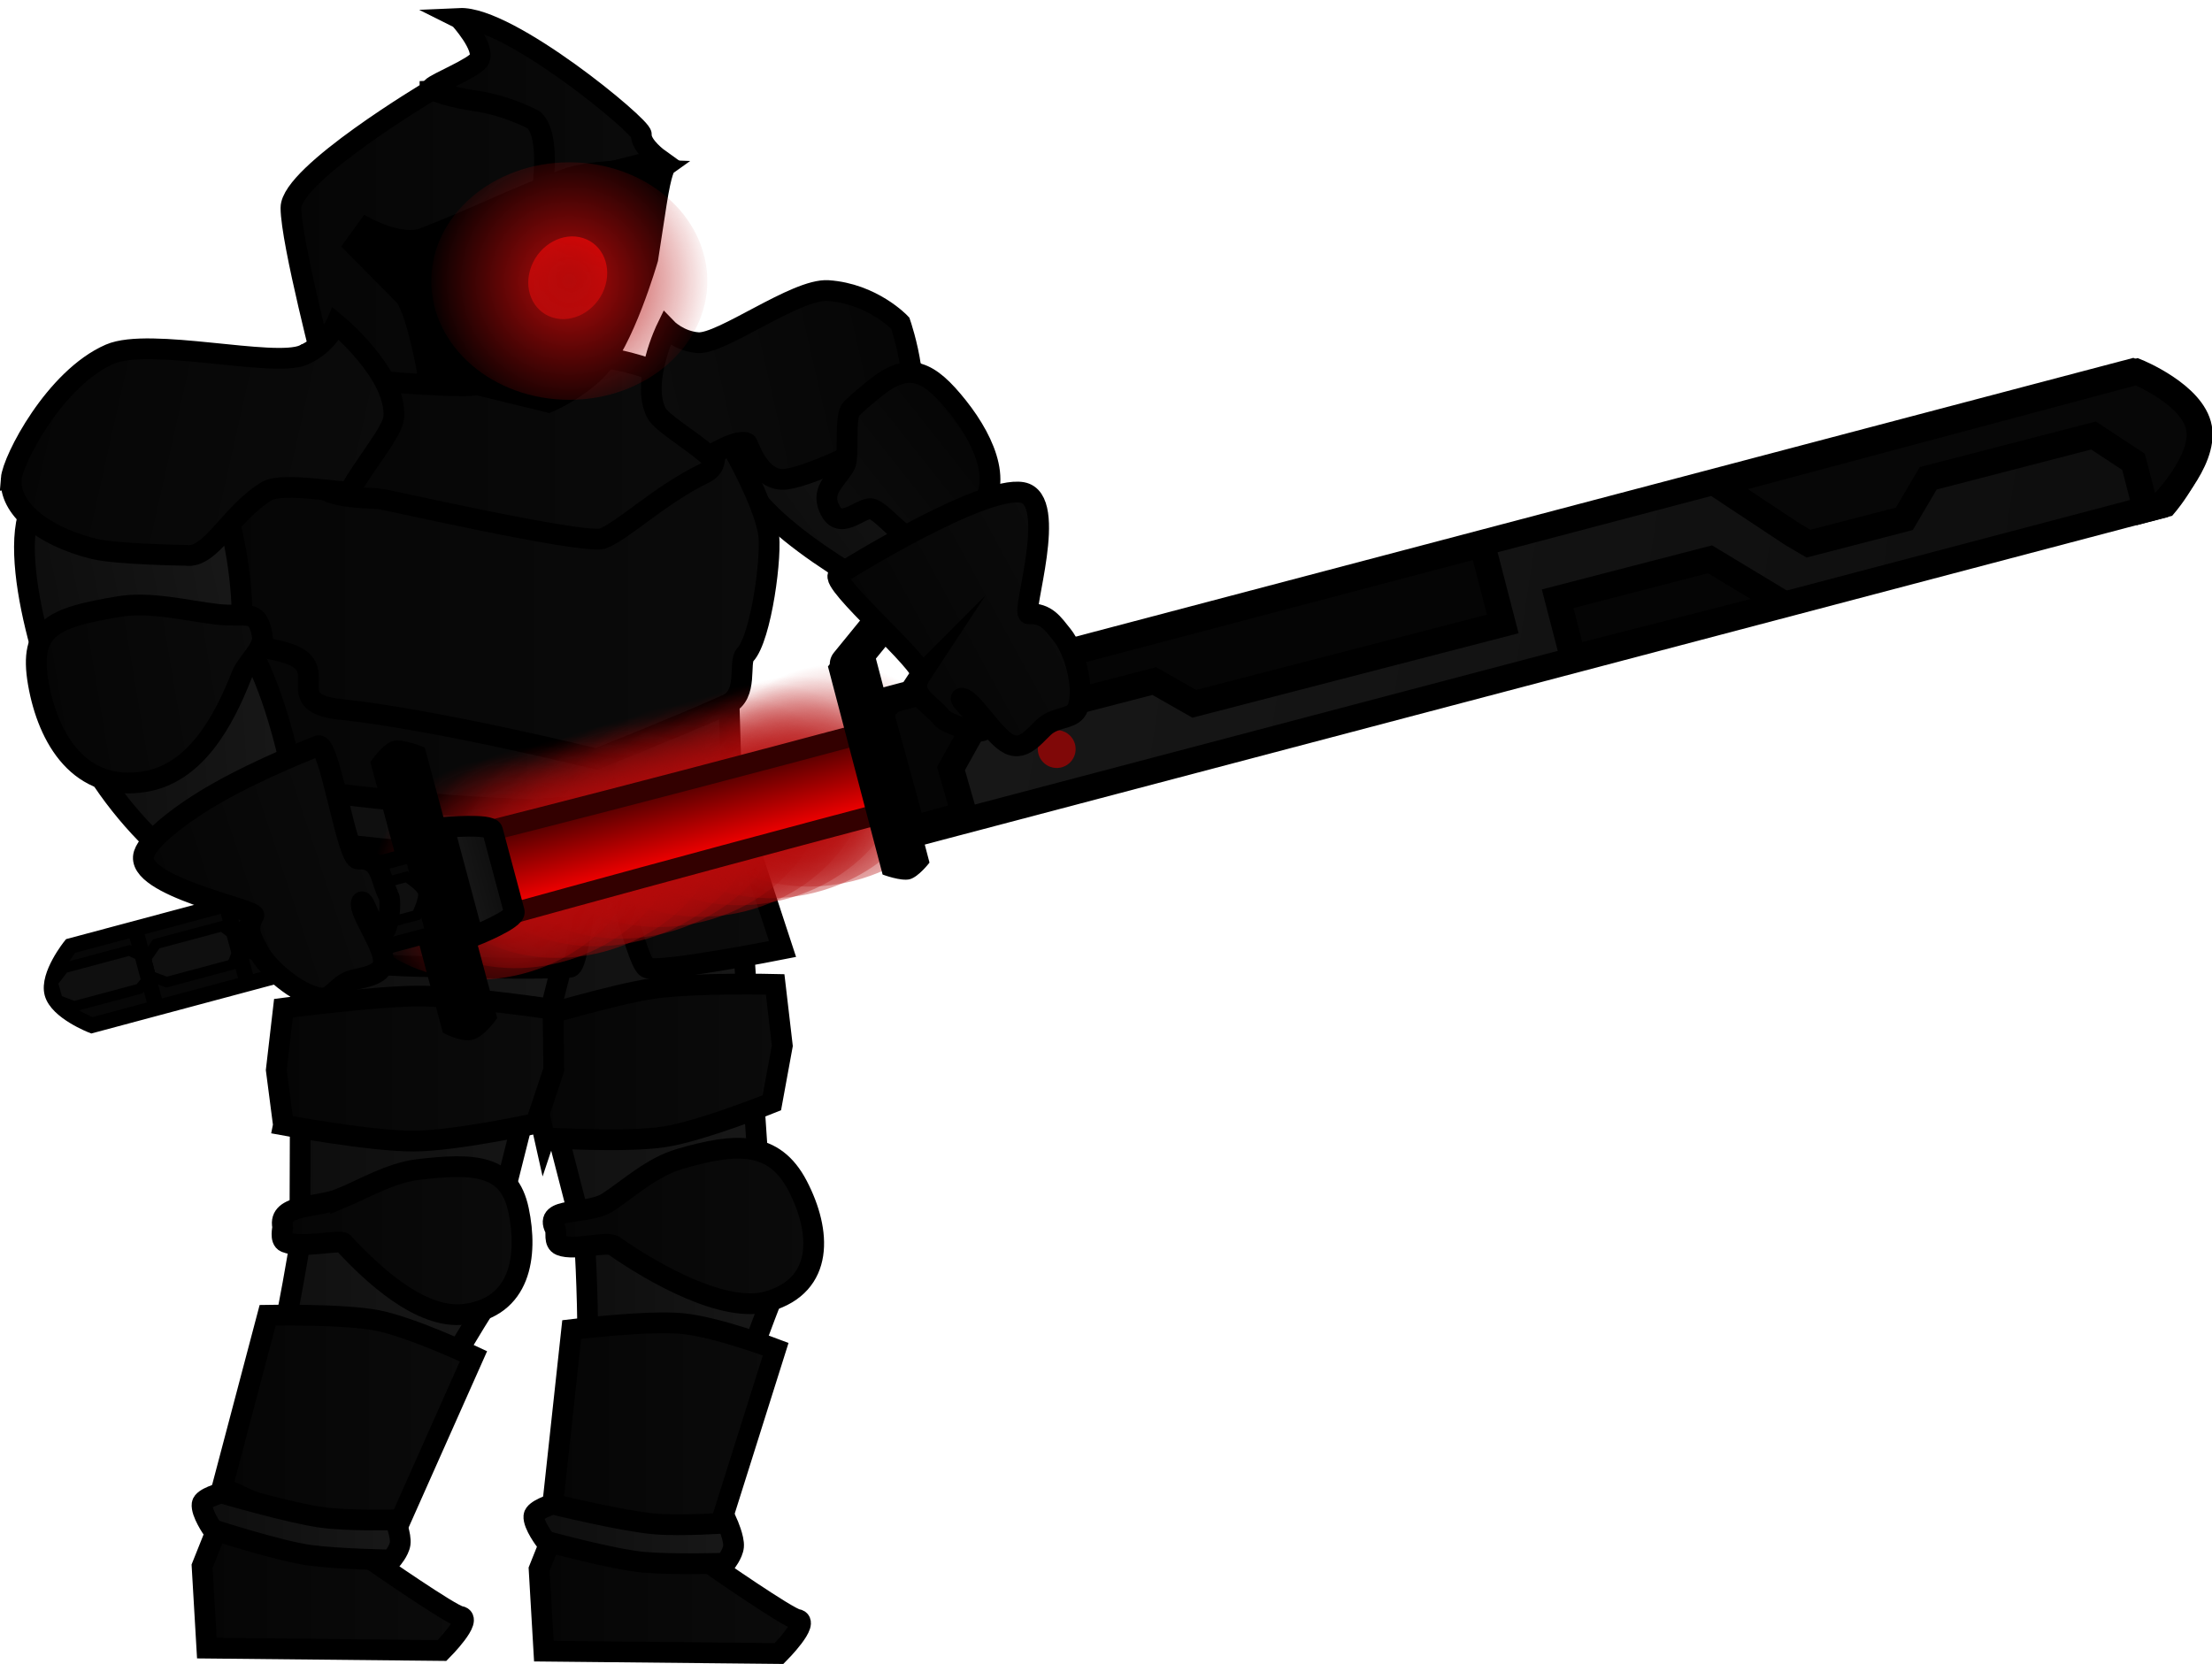 <svg version="1.1" xmlns="http://www.w3.org/2000/svg" xmlns:xlink="http://www.w3.org/1999/xlink" width="213.019" height="160.272" viewBox="0,0,213.019,160.272"><defs><linearGradient x1="273.716" y1="145.283" x2="289.589" y2="133.773" gradientUnits="userSpaceOnUse" id="color-1"><stop offset="0" stop-color="#0d0d0d"/><stop offset="1" stop-color="#181818"/></linearGradient><linearGradient x1="252.356" y1="229.148" x2="273.261" y2="229.148" gradientUnits="userSpaceOnUse" id="color-2"><stop offset="0" stop-color="#0d0d0d"/><stop offset="1" stop-color="#181818"/></linearGradient><linearGradient x1="218.663" y1="229.909" x2="244.671" y2="229.909" gradientUnits="userSpaceOnUse" id="color-3"><stop offset="0" stop-color="#0d0d0d"/><stop offset="1" stop-color="#181818"/></linearGradient><linearGradient x1="244.076" y1="191.63" x2="271.109" y2="191.63" gradientUnits="userSpaceOnUse" id="color-4"><stop offset="0" stop-color="#0d0d0d"/><stop offset="1" stop-color="#181818"/></linearGradient><linearGradient x1="226.744" y1="192.07" x2="255.013" y2="192.07" gradientUnits="userSpaceOnUse" id="color-5"><stop offset="0" stop-color="#0d0d0d"/><stop offset="1" stop-color="#181818"/></linearGradient><linearGradient x1="223.147" y1="174.997" x2="273.221" y2="174.997" gradientUnits="userSpaceOnUse" id="color-6"><stop offset="0" stop-color="#050505"/><stop offset="1" stop-color="#0b0b0b"/></linearGradient><linearGradient x1="218.802" y1="158.549" x2="269.995" y2="158.549" gradientUnits="userSpaceOnUse" id="color-7"><stop offset="0" stop-color="#050505"/><stop offset="1" stop-color="#0b0b0b"/></linearGradient><linearGradient x1="217.485" y1="146.592" x2="271.931" y2="146.592" gradientUnits="userSpaceOnUse" id="color-8"><stop offset="0" stop-color="#050505"/><stop offset="1" stop-color="#0b0b0b"/></linearGradient><linearGradient x1="228.618" y1="136.01" x2="267.529" y2="136.01" gradientUnits="userSpaceOnUse" id="color-9"><stop offset="0" stop-color="#050505"/><stop offset="1" stop-color="#0b0b0b"/></linearGradient><linearGradient x1="225.88" y1="115.903" x2="258.603" y2="115.903" gradientUnits="userSpaceOnUse" id="color-10"><stop offset="0" stop-color="#050505"/><stop offset="1" stop-color="#0b0b0b"/></linearGradient><linearGradient x1="239.436" y1="102.936" x2="261.378" y2="102.936" gradientUnits="userSpaceOnUse" id="color-11"><stop offset="0" stop-color="#050505"/><stop offset="1" stop-color="#0b0b0b"/></linearGradient><linearGradient x1="251.129" y1="211.027" x2="276.222" y2="211.027" gradientUnits="userSpaceOnUse" id="color-12"><stop offset="0" stop-color="#050505"/><stop offset="1" stop-color="#0b0b0b"/></linearGradient><linearGradient x1="225.019" y1="212.443" x2="248.137" y2="212.443" gradientUnits="userSpaceOnUse" id="color-13"><stop offset="0" stop-color="#050505"/><stop offset="1" stop-color="#0b0b0b"/></linearGradient><linearGradient x1="224.768" y1="172.033" x2="269.715" y2="172.033" gradientUnits="userSpaceOnUse" id="color-14"><stop offset="0" stop-color="#0d0d0d"/><stop offset="1" stop-color="#181818"/></linearGradient><linearGradient x1="217.321" y1="244.633" x2="242.5" y2="244.633" gradientUnits="userSpaceOnUse" id="color-15"><stop offset="0" stop-color="#050505"/><stop offset="1" stop-color="#0b0b0b"/></linearGradient><linearGradient x1="219.258" y1="229.985" x2="243.457" y2="229.985" gradientUnits="userSpaceOnUse" id="color-16"><stop offset="0" stop-color="#050505"/><stop offset="1" stop-color="#0b0b0b"/></linearGradient><linearGradient x1="249.097" y1="195.223" x2="273.198" y2="195.223" gradientUnits="userSpaceOnUse" id="color-17"><stop offset="0" stop-color="#050505"/><stop offset="1" stop-color="#0b0b0b"/></linearGradient><linearGradient x1="224.468" y1="195.866" x2="251.191" y2="195.866" gradientUnits="userSpaceOnUse" id="color-18"><stop offset="0" stop-color="#050505"/><stop offset="1" stop-color="#0b0b0b"/></linearGradient><linearGradient x1="254.01" y1="115.868" x2="251.062" y2="123.52" gradientUnits="userSpaceOnUse" id="color-19"><stop offset="0" stop-color="#ff0000"/><stop offset="1" stop-color="#b50a0a"/></linearGradient><linearGradient x1="249.778" y1="244.925" x2="274.956" y2="244.925" gradientUnits="userSpaceOnUse" id="color-20"><stop offset="0" stop-color="#050505"/><stop offset="1" stop-color="#0b0b0b"/></linearGradient><linearGradient x1="251.082" y1="230.363" x2="272.559" y2="230.363" gradientUnits="userSpaceOnUse" id="color-21"><stop offset="0" stop-color="#050505"/><stop offset="1" stop-color="#0b0b0b"/></linearGradient><linearGradient x1="217.319" y1="239.97" x2="236.409" y2="239.97" gradientUnits="userSpaceOnUse" id="color-22"><stop offset="0" stop-color="#0d0d0d"/><stop offset="1" stop-color="#181818"/></linearGradient><linearGradient x1="249.272" y1="240.687" x2="268.505" y2="240.687" gradientUnits="userSpaceOnUse" id="color-23"><stop offset="0" stop-color="#0d0d0d"/><stop offset="1" stop-color="#181818"/></linearGradient><linearGradient x1="204.934" y1="167.744" x2="226.51" y2="166.346" gradientUnits="userSpaceOnUse" id="color-24"><stop offset="0" stop-color="#0d0d0d"/><stop offset="1" stop-color="#181818"/></linearGradient><linearGradient x1="201.153" y1="152.858" x2="221.379" y2="148.578" gradientUnits="userSpaceOnUse" id="color-25"><stop offset="0" stop-color="#0d0d0d"/><stop offset="1" stop-color="#181818"/></linearGradient><linearGradient x1="201.981" y1="161.243" x2="223.712" y2="157.578" gradientUnits="userSpaceOnUse" id="color-26"><stop offset="0" stop-color="#050505"/><stop offset="1" stop-color="#0b0b0b"/></linearGradient><linearGradient x1="200.507" y1="130.926" x2="234.733" y2="138.589" gradientUnits="userSpaceOnUse" id="color-27"><stop offset="0" stop-color="#050505"/><stop offset="1" stop-color="#0b0b0b"/></linearGradient><radialGradient cx="271.718" cy="171.629" r="12.911" gradientUnits="userSpaceOnUse" id="color-28"><stop offset="0" stop-color="#b50a0a"/><stop offset="1" stop-color="#b50a0a" stop-opacity="0"/></radialGradient><radialGradient cx="268.025" cy="172.745" r="12.911" gradientUnits="userSpaceOnUse" id="color-29"><stop offset="0" stop-color="#b50a0a"/><stop offset="1" stop-color="#b50a0a" stop-opacity="0"/></radialGradient><radialGradient cx="264.02" cy="173.727" r="12.911" gradientUnits="userSpaceOnUse" id="color-30"><stop offset="0" stop-color="#b50a0a"/><stop offset="1" stop-color="#b50a0a" stop-opacity="0"/></radialGradient><radialGradient cx="260.327" cy="174.843" r="12.911" gradientUnits="userSpaceOnUse" id="color-31"><stop offset="0" stop-color="#b50a0a"/><stop offset="1" stop-color="#b50a0a" stop-opacity="0"/></radialGradient><radialGradient cx="257.865" cy="175.587" r="12.911" gradientUnits="userSpaceOnUse" id="color-32"><stop offset="0" stop-color="#b50a0a"/><stop offset="1" stop-color="#b50a0a" stop-opacity="0"/></radialGradient><radialGradient cx="254.171" cy="176.704" r="12.911" gradientUnits="userSpaceOnUse" id="color-33"><stop offset="0" stop-color="#b50a0a"/><stop offset="1" stop-color="#b50a0a" stop-opacity="0"/></radialGradient><radialGradient cx="250.167" cy="177.686" r="12.911" gradientUnits="userSpaceOnUse" id="color-34"><stop offset="0" stop-color="#b50a0a"/><stop offset="1" stop-color="#b50a0a" stop-opacity="0"/></radialGradient><radialGradient cx="246.473" cy="178.802" r="12.911" gradientUnits="userSpaceOnUse" id="color-35"><stop offset="0" stop-color="#b50a0a"/><stop offset="1" stop-color="#b50a0a" stop-opacity="0"/></radialGradient><radialGradient cx="278.431" cy="169.828" r="12.911" gradientUnits="userSpaceOnUse" id="color-36"><stop offset="0" stop-color="#b50a0a"/><stop offset="1" stop-color="#b50a0a" stop-opacity="0"/></radialGradient><radialGradient cx="274.738" cy="170.945" r="12.911" gradientUnits="userSpaceOnUse" id="color-37"><stop offset="0" stop-color="#b50a0a"/><stop offset="1" stop-color="#b50a0a" stop-opacity="0"/></radialGradient><linearGradient x1="302.452" y1="157.39" x2="304.585" y2="165.354" gradientUnits="userSpaceOnUse" id="color-38"><stop offset="0" stop-color="#400000"/><stop offset="1" stop-color="#ff0000"/></linearGradient><linearGradient x1="246.31" y1="176.735" x2="242.006" y2="177.888" gradientUnits="userSpaceOnUse" id="color-39"><stop offset="0" stop-color="#0d0d0d"/><stop offset="1" stop-color="#181818"/></linearGradient><linearGradient x1="213.636" y1="181.743" x2="233.926" y2="175.056" gradientUnits="userSpaceOnUse" id="color-40"><stop offset="0" stop-color="#050505"/><stop offset="1" stop-color="#0b0b0b"/></linearGradient><linearGradient x1="405.427" y1="160.728" x2="284.087" y2="141.992" gradientUnits="userSpaceOnUse" id="color-41"><stop offset="0" stop-color="#0d0d0d"/><stop offset="1" stop-color="#181818"/></linearGradient><linearGradient x1="287.571" y1="126.826" x2="261.045" y2="132.874" gradientUnits="userSpaceOnUse" id="color-42"><stop offset="0" stop-color="#050505"/><stop offset="1" stop-color="#0b0b0b"/></linearGradient><radialGradient cx="252.682" cy="120.012" r="13.896" gradientUnits="userSpaceOnUse" id="color-43"><stop offset="0" stop-color="#b50a0a"/><stop offset="1" stop-color="#b50a0a" stop-opacity="0"/></radialGradient><linearGradient x1="291.408" y1="133.781" x2="280.525" y2="142.411" gradientUnits="userSpaceOnUse" id="color-44"><stop offset="0" stop-color="#050505"/><stop offset="1" stop-color="#0b0b0b"/></linearGradient><linearGradient x1="283.847" y1="158.348" x2="301.508" y2="148.735" gradientUnits="userSpaceOnUse" id="color-45"><stop offset="0" stop-color="#050505"/><stop offset="1" stop-color="#0b0b0b"/></linearGradient></defs><g transform="translate(-197.861,-92.941)"><g data-paper-data="{&quot;isPaintingLayer&quot;:true}" fill-rule="nonzero" stroke-linejoin="miter" stroke-miterlimit="10" stroke-dasharray="" stroke-dashoffset="0" style="mix-blend-mode: normal"><path d="M269.498,134.419c3.951,-5.366 6.915,-12.368 12.358,-9.381c5.442,2.988 13.973,18.228 10.023,23.595c-3.951,5.366 -3.376,4.524 -8.818,1.536c-5.442,-2.988 -17.513,-10.384 -13.562,-15.75z" data-paper-data="{&quot;index&quot;:null}" fill="url(#color-1)" stroke="#000000" stroke-width="2" stroke-linecap="butt"/><path d="M252.356,245.734c0,0 0.199,-8.551 1.389,-13.713c1.449,-6.284 0.259,-22.169 0.259,-22.169l19.256,5.397c0,0 -5.155,12.93 -6.701,19.158c-0.743,2.993 -2.498,8.708 -3.345,11.544c-0.648,2.173 1.569,2.494 1.569,2.494c0,0 -5.934,-1.994 -8.389,-2.364c-2.215,-0.334 -4.039,-0.347 -4.039,-0.347z" fill="url(#color-2)" stroke="#000000" stroke-width="2" stroke-linecap="butt"/><path d="M218.663,245.736c0,0 2.072,-9.307 3.857,-14.1c2.173,-5.834 4.348,-19.691 4.348,-19.691c0,0 9.121,-1.061 11.262,-0.258c3.287,1.234 6.541,6.94 6.541,6.94c0,0 -6.296,9.934 -8.559,15.706c-1.088,2.773 -3.755,8.895 -4.927,11.508c-0.898,2.002 0.387,2.591 0.387,2.591c0,0 -5.664,-2.518 -8.06,-3.127c-2.162,-0.549 -4.849,0.431 -4.849,0.431z" fill="url(#color-3)" stroke="#000000" stroke-width="2" stroke-linecap="butt"/><path d="M253.704,210.48l-9.628,-37.316l24.623,-0.383l2.411,35.757z" data-paper-data="{&quot;index&quot;:null}" fill="url(#color-4)" stroke="#000000" stroke-width="2" stroke-linecap="butt"/><path d="M226.744,210.721l0.128,-37.302l28.141,0.383l-9.227,36.633z" fill="url(#color-5)" stroke="#000000" stroke-width="2" stroke-linecap="butt"/><path d="M223.147,184.347l4,-18.525l39.314,-2.067l6.759,20.593c0,0 -12.044,2.392 -13.073,1.798c-1.122,-0.648 -3.86,-13.295 -4.492,-13.183c-1.002,0.177 -1.778,13.081 -2.908,13.141c-4.849,0.257 -10.052,-0.047 -12.564,-0.047c-9.237,0 -17.036,-1.709 -17.036,-1.709z" fill="url(#color-6)" stroke="#000000" stroke-width="2" stroke-linecap="butt"/><path d="M269.911,153.192c0.415,2.092 -0.778,0.214 -1.802,4.12c-0.279,1.063 0.389,11.181 0.024,12.11c-1.303,3.315 -11.533,1.666 -11.533,1.666c0,0 -10.281,0.685 -17.72,-0.031c-7.043,-0.678 -12.491,-1.608 -12.491,-1.608c0,0 -2.363,-5.194 -3.386,-7.685c-1.022,-2.49 -3.2,-7.142 -4.201,-11.341c0,0 21.258,-3.494 36.504,-4.774c8.319,-0.698 14.297,5.994 14.604,7.542z" fill="url(#color-7)" stroke="#000000" stroke-width="2" stroke-linecap="butt"/><path d="M271.842,144.123c0.415,2.092 -0.666,10.246 -2.216,11.887c-0.68,0.72 0.343,3.846 -1.74,4.788c-4.012,1.814 -12.571,5.246 -12.571,5.246c0,0 -15.463,-3.81 -24.692,-4.779c-5.595,-0.588 -1.113,-3.645 -4.479,-5.173c-1.788,-0.812 -6.24,-1.189 -6.383,-1.479c-1.203,-2.445 -0.786,-0.67 -1.787,-4.869c-1.06,-4.444 -0.069,-3.867 -0.069,-6.759c0,-8.521 9.311,-15.843 9.311,-15.843l38.994,5.219c0,0 4.76,7.378 5.631,11.763z" fill="url(#color-8)" stroke="#000000" stroke-width="2" stroke-linecap="butt"/><path d="M234.321,140.973c-1.594,-0.076 -4.893,-0.151 -5.554,-1.242c-0.747,-1.233 1.541,-10.861 1.708,-11.639c0.365,-1.701 22.928,-0.581 26.055,-0.581c1.682,0 13.862,3.609 10.374,7.207c-0.95,0.98 0.762,2.848 -1.257,3.831c-4.343,2.115 -7.803,5.561 -9.824,6.294c-2.481,0.41 -21.001,-3.847 -21.502,-3.871z" fill="url(#color-9)" stroke="#000000" stroke-width="2" stroke-linecap="butt"/><path d="M239.271,101.708c2.281,-0.104 19.421,3.037 19.332,4.327c-0.477,6.939 -6.75,24.065 -16.006,24.065c-4.912,0 -13.327,-0.916 -13.327,-0.916c0,0 -3.389,-12.964 -3.389,-16.225c0,-3.261 13.39,-11.25 13.39,-11.25z" fill="url(#color-10)" stroke="#000000" stroke-width="2" stroke-linecap="butt"/><path d="M242.115,94.713c4.743,-0.214 17.561,10.406 17.508,11.189c-0.075,1.087 1.755,2.393 1.755,2.393l-11.288,2.866c0,0 0.832,-5.169 -0.827,-6.675c0,0 -2.601,-1.424 -5.759,-1.849c-1.543,-0.208 -4.301,-0.92 -4.051,-1.239c0.344,-0.439 4.167,-1.947 4.564,-2.746c0.595,-1.198 -1.901,-3.939 -1.901,-3.939z" fill="url(#color-11)" stroke="#000000" stroke-width="2" stroke-linecap="butt"/><path d="M231.699,116.608l1.454,-2.006c0,0 3.336,1.843 5.413,1.041c5.441,-2.102 8.24,-3.653 13.718,-5.699c3.025,-1.13 9.871,-0.839 9.871,-0.839c0,0 -0.342,0.25 -0.841,3.455c-0.499,3.206 -0.827,5.363 -0.827,5.363c0,0 -2.351,8.2 -5.035,10.863c-2.049,2.033 -4.741,3.154 -4.741,3.154l-11.889,-2.901c0,0 -0.925,-5.476 -2.102,-7.353z" fill="#000000" stroke="#000000" stroke-width="1.5" stroke-linecap="butt"/><path d="M259.75,117.416c0.199,1.17 -2.183,6.5 -2.183,6.5c0,0 -0.579,2.507 -2.298,4.286c-0.967,1.168 -4.38,2.57 -4.38,2.57c0,0 3.106,-6.274 4.734,-11.493c0.218,-0.698 0.632,-1.205 2.716,-4.612c1.811,-2.962 2.576,-2.356 2.576,-2.356c0,0 -0.921,4.078 -1.163,5.105z" fill="#000000" stroke="#000000" stroke-width="1.5" stroke-linecap="butt"/><path d="M256.439,208.718c1.99,-1.306 4.207,-3.363 6.871,-4.144c5.408,-1.584 9.089,-1.789 11.361,2.58c2.271,4.369 2.594,9.545 -2.814,11.13c-4.193,1.228 -11.081,-2.701 -14.858,-5.341c-0.728,-0.509 -3.797,0.493 -5.157,-0.054c-0.685,-0.276 -0.346,-1.26 -0.517,-1.589c-1.152,-2.216 3.065,-1.237 5.114,-2.582z" data-paper-data="{&quot;index&quot;:null}" fill="url(#color-12)" stroke="#000000" stroke-width="2" stroke-linecap="butt"/><path d="M230.661,208.376c2.193,-0.905 4.798,-2.471 7.474,-2.788c5.43,-0.643 8.741,-0.472 9.663,3.914c0.922,4.386 0.212,9.388 -5.218,10.031c-4.209,0.499 -8.864,-3.858 -11.645,-6.874c-0.323,-0.35 -4.077,0.553 -5.575,-0.07c-0.567,-0.236 -0.251,-1.367 -0.276,-1.489c-0.468,-2.225 3.319,-1.793 5.577,-2.726z" data-paper-data="{&quot;index&quot;:null}" fill="url(#color-13)" stroke="#000000" stroke-width="2" stroke-linecap="butt"/><path d="M224.768,173.436c0,0 -0.007,-1.511 0.129,-2.279c0.139,-0.785 0.699,-2.381 0.699,-2.381c0,0 7.159,1.058 15.241,1.697c6.029,0.476 12.816,0.582 16.21,0.582c5.336,0 11.587,-1.76 11.587,-1.76c0,0 0.904,1.146 1.027,1.684c0.148,0.649 -0.061,2.354 -0.061,2.354c0,0 -6.756,1.776 -11.586,1.788c-3.696,0.009 -10.991,0.38 -17.808,-0.005c-8.052,-0.455 -15.437,-1.679 -15.437,-1.679z" fill="url(#color-14)" stroke="#000000" stroke-width="2" stroke-linecap="butt"/><path d="M251.15,175.455c0,0 -0.411,-1.172 -0.505,-1.703c-0.153,-0.859 -0.047,-2.957 -0.047,-2.957c0,0 3.013,-0.207 4.414,-0.207c1.356,0 3.862,0.207 3.862,0.207c0,0 0.552,1.372 0.552,2.071c0,0.716 -0.276,2.175 -0.276,2.175c0,0 -2.399,0.706 -3.406,0.76c-1.422,0.076 -4.595,-0.345 -4.595,-0.345z" fill="#060606" stroke="#000000" stroke-width="2" stroke-linecap="butt"/><path d="M217.781,251.687l-0.46,-7.888l2.578,-6.45l13.974,2.904l0.138,3.181c0,0 7.271,5.055 8.15,5.192c1.339,0.208 -1.733,3.29 -1.733,3.29z" fill="url(#color-15)" stroke="#000000" stroke-width="2" stroke-linecap="butt"/><path d="M223.638,219.623c0,0 7.324,-0.142 10.598,0.511c3.331,0.665 9.221,3.443 9.221,3.443l-7.468,16.781c0,0 -6.401,-0.429 -9.321,-1.153c-2.626,-0.651 -7.411,-2.995 -7.411,-2.995z" fill="url(#color-16)" stroke="#000000" stroke-width="2" stroke-linecap="butt"/><path d="M250.303,202.529l-1.189,-5.304l-0.016,-6.157c0,0 8,-2.4 11.697,-2.923c4.07,-0.576 11.714,-0.39 11.714,-0.39l0.69,5.91l-1.006,5.494c0,0 -6.77,2.728 -10.397,3.286c-3.669,0.565 -11.493,0.083 -11.493,0.083z" fill="url(#color-17)" stroke="#000000" stroke-width="2" stroke-linecap="butt"/><path d="M225.156,201.301l-0.688,-5.297l0.691,-5.955c0,0 9.016,-1.186 13.116,-1.168c4.513,0.02 12.843,1.284 12.843,1.284l0.073,5.812l-1.731,5.169c0,0 -7.71,1.678 -11.738,1.704c-4.073,0.026 -12.566,-1.548 -12.566,-1.548z" fill="url(#color-18)" stroke="#000000" stroke-width="2" stroke-linecap="butt"/><path d="M249.032,118.587c0.814,-2.113 3.042,-3.33 4.977,-2.718c1.935,0.612 2.843,2.82 2.029,4.933c-0.814,2.113 -3.042,3.33 -4.977,2.718c-1.935,-0.612 -2.843,-2.82 -2.029,-4.933z" fill="url(#color-19)" stroke="#000000" stroke-width="0" stroke-linecap="butt"/><path d="M250.237,251.979l-0.46,-7.888l2.578,-6.45l13.694,1.162l0.418,4.923c0,0 7.271,5.055 8.15,5.192c1.339,0.208 -1.733,3.29 -1.733,3.29z" fill="url(#color-20)" stroke="#000000" stroke-width="2" stroke-linecap="butt"/><path d="M252.917,221.001c0,0 7.245,-0.892 10.593,-0.58c3.406,0.318 9.05,2.471 9.05,2.471l-5.49,17.416c0,0 -5.174,0.231 -8.181,-0.188c-2.705,-0.377 -7.807,-2.211 -7.807,-2.211z" fill="url(#color-21)" stroke="#000000" stroke-width="2" stroke-linecap="butt"/><path d="M228.841,239.094c2.551,0.351 7.068,0.239 7.068,0.239c0,0 0.594,1.509 0.486,2.289c-0.1,0.725 -0.851,1.574 -0.851,1.574c0,0 -5.108,-0.076 -7.869,-0.456c-3.019,-0.416 -9.331,-2.475 -9.331,-2.475c0,0 -1.133,-1.624 -1.018,-2.456c0.083,-0.602 1.864,-1.066 1.864,-1.066c0,0 6.519,1.92 9.651,2.351z" data-paper-data="{&quot;index&quot;:null}" fill="url(#color-22)" stroke="#000000" stroke-width="2" stroke-linecap="butt"/><path d="M260.837,239.719c2.564,0.233 7.072,-0.087 7.072,-0.087c0,0 0.663,1.48 0.591,2.264c-0.066,0.729 -0.778,1.612 -0.778,1.612c0,0 -5.106,0.16 -7.881,-0.093c-3.035,-0.276 -9.435,-2.042 -9.435,-2.042c0,0 -1.206,-1.57 -1.13,-2.407c0.055,-0.605 1.812,-1.151 1.812,-1.151c0,0 6.601,1.617 9.749,1.904z" data-paper-data="{&quot;index&quot;:null}" fill="url(#color-23)" stroke="#000000" stroke-width="2" stroke-linecap="butt"/><path d="M226.833,173.02c0.299,5.254 1.319,5.219 -5.308,5.649c-6.627,0.429 -16.684,-12.549 -16.983,-17.803c-0.299,-5.254 6.009,-9.079 12.636,-9.508c5.586,-0.264 9.355,16.409 9.654,21.663z" fill="url(#color-24)" stroke="#000000" stroke-width="2" stroke-linecap="butt"/><path d="M217.649,161.574c-5.477,1.976 -11.071,5.727 -13.44,0.536c-2.369,-5.191 -6.868,-20.306 -1.39,-22.282c5.477,-1.976 13.619,-5.225 15.988,-0.034c2.369,5.191 4.32,19.805 -1.158,21.781z" data-paper-data="{&quot;index&quot;:null}" fill="url(#color-25)" stroke="#000000" stroke-width="2" stroke-linecap="butt"/><path d="M223.124,154.191c0.209,1.207 -1.502,2.543 -2.003,3.82c-1.727,4.403 -4.424,9.391 -9.287,10.211c-6.274,1.058 -9.356,-4.114 -10.287,-9.483c-0.932,-5.368 1.47,-6.311 7.744,-7.369c3.091,-0.521 6.66,0.422 9.48,0.74c2.904,0.327 3.88,-0.642 4.353,2.081z" fill="url(#color-26)" stroke="#000000" stroke-width="2" stroke-linecap="butt"/><path d="M198.941,139.065c0.142,-1.824 4.193,-9.703 9.503,-12.011c3.829,-1.665 15.825,1.336 18.65,0.083c2.284,-1.014 3.145,-3.002 3.145,-3.002c0,0 5.866,4.818 5.54,9.02c-0.107,1.377 -2.846,4.527 -4.233,7.099c-0.171,0.316 -6.44,-0.949 -7.99,-0.01c-3.556,2.155 -5.38,6.541 -7.793,6.185c0,0 -6.714,-0.09 -8.881,-0.629c-5.02,-1.248 -8.155,-3.955 -7.939,-6.735z" fill="url(#color-27)" stroke="#000000" stroke-width="2" stroke-linecap="butt"/><g><g stroke="none" stroke-linecap="butt"><g fill="none" stroke-width="1" font-family="sans-serif" font-weight="normal" font-size="12" text-anchor="start"><g><g/><g/></g><g><g/><g/></g></g><g><g stroke-width="0"><g><path d="M266.479,154.707c8.023,-2.425 16.237,1.131 18.346,7.943c2.109,6.812 -2.685,14.3 -10.709,16.725c-8.023,2.425 -16.237,-1.131 -18.346,-7.943c-2.109,-6.812 2.685,-14.3 10.709,-16.725z" fill="url(#color-28)"/><path d="M262.785,155.823c8.023,-2.425 16.237,1.131 18.346,7.943c2.109,6.812 -2.685,14.3 -10.709,16.725c-8.023,2.425 -16.237,-1.131 -18.346,-7.943c-2.109,-6.812 2.685,-14.3 10.709,-16.725z" fill="url(#color-29)"/><path d="M258.781,156.805c8.023,-2.425 16.237,1.131 18.346,7.943c2.109,6.812 -2.685,14.3 -10.709,16.725c-8.023,2.425 -16.237,-1.131 -18.346,-7.943c-2.109,-6.812 2.685,-14.3 10.709,-16.725z" fill="url(#color-30)"/><path d="M255.088,157.921c8.023,-2.425 16.237,1.131 18.346,7.943c2.109,6.812 -2.685,14.3 -10.709,16.725c-8.023,2.425 -16.237,-1.131 -18.346,-7.943c-2.109,-6.812 2.685,-14.3 10.709,-16.725z" fill="url(#color-31)"/></g><g><path d="M252.625,158.665c8.023,-2.425 16.237,1.131 18.346,7.943c2.109,6.812 -2.685,14.3 -10.709,16.725c-8.023,2.425 -16.237,-1.131 -18.346,-7.943c-2.109,-6.812 2.685,-14.3 10.709,-16.725z" fill="url(#color-32)"/><path d="M248.932,159.782c8.023,-2.425 16.237,1.131 18.346,7.943c2.109,6.812 -2.685,14.3 -10.709,16.725c-8.023,2.425 -16.237,-1.131 -18.346,-7.943c-2.109,-6.812 2.685,-14.3 10.709,-16.725z" fill="url(#color-33)"/><path d="M244.928,160.763c8.023,-2.425 16.237,1.131 18.346,7.943c2.109,6.812 -2.685,14.3 -10.709,16.725c-8.023,2.425 -16.237,-1.131 -18.346,-7.943c-2.109,-6.812 2.685,-14.3 10.709,-16.725z" fill="url(#color-34)"/><path d="M241.234,161.88c8.023,-2.425 16.237,1.131 18.346,7.943c2.109,6.812 -2.685,14.3 -10.709,16.725c-8.023,2.425 -16.237,-1.131 -18.346,-7.943c-2.109,-6.812 2.685,-14.3 10.709,-16.725z" fill="url(#color-35)"/></g></g><g><g fill="none" stroke-width="1" font-family="sans-serif" font-weight="normal" font-size="12" text-anchor="start"/><g stroke-width="0"><path d="M273.192,152.906c8.023,-2.425 16.237,1.131 18.346,7.943c2.109,6.812 -2.685,14.3 -10.709,16.725c-8.023,2.425 -16.237,-1.131 -18.346,-7.943c-2.109,-6.812 2.685,-14.3 10.709,-16.725z" fill="url(#color-36)"/><path d="M269.498,154.023c8.023,-2.425 16.237,1.131 18.346,7.943c2.109,6.812 -2.685,14.3 -10.709,16.725c-8.023,2.425 -16.237,-1.131 -18.346,-7.943c-2.109,-6.812 2.685,-14.3 10.709,-16.725z" fill="url(#color-37)"/></g></g></g></g><path d="M246.001,172.945c0,0 19.377,-4.775 52.472,-13.77c37.977,-10.322 60.539,-16.932 60.539,-16.932c0,0 -2.695,7.178 -12.576,9.98c-19.431,6.377 -19.264,6.679 -46.093,14.217c-29.319,7.62 -52.277,14.051 -52.277,14.051z" data-paper-data="{&quot;index&quot;:null}" fill="url(#color-38)" stroke="#ff0000" stroke-width="0" stroke-linecap="butt"/><path d="M241.741,173.774c0,0 20.186,-4.992 54.673,-14.36c39.574,-10.75 63.142,-17.419 63.142,-17.419c0,0 -2.794,7.531 -13.093,10.444c-20.259,6.599 -20.09,6.9 -48.049,14.741c-30.548,7.949 -54.474,14.64 -54.474,14.64z" data-paper-data="{&quot;index&quot;:null}" fill="none" stroke="#330000" stroke-width="2" stroke-linecap="butt"/><path d="M233.529,166.35c0,0 1.178,-1.774 2.165,-2.038c0.987,-0.264 3.075,0.635 3.075,0.635l6.977,26.052c0,0 -1.215,1.784 -2.346,2.087c-1.13,0.303 -2.894,-0.683 -2.894,-0.683z" fill="#000000" stroke="none" stroke-width="0" stroke-linecap="butt"/><path d="M204.653,184.06l32.926,-8.818l2.046,7.638l-32.926,8.818c0,0 -3.33,-1.292 -3.807,-3.073c-0.477,-1.781 1.761,-4.565 1.761,-4.565z" fill="#070707" stroke="#000000" stroke-width="1.5" stroke-linecap="butt"/><g fill="#0f0f0f" stroke="#000000" stroke-width="1" stroke-linecap="butt"><g><path d="M230.697,179.087l6.308,-1.689c0,0 1.442,0.895 1.604,1.503c0.166,0.621 -0.617,2.185 -0.617,2.185l-6.308,1.689l-1.546,-0.581l-0.445,-1.676z"/><path d="M229.687,180.465l0.452,1.674l-1.049,1.276l-6.308,1.689l-1.592,-0.602l-0.468,-1.688l1.073,-1.397l6.308,-1.689z" data-paper-data="{&quot;index&quot;:null}"/></g><g><path d="M212.914,183.85l6.308,-1.689c0,0 1.442,0.895 1.604,1.503c0.166,0.621 -0.617,2.185 -0.617,2.185l-6.308,1.689l-1.546,-0.581l-0.445,-1.676z"/><path d="M211.904,185.228l0.452,1.674l-1.049,1.276l-6.308,1.689l-1.592,-0.602l-0.468,-1.688l1.073,-1.397l6.308,-1.689z" data-paper-data="{&quot;index&quot;:null}"/></g></g><path d="M219.743,180.377l1.837,6.858" fill="none" stroke="#000000" stroke-width="1.5" stroke-linecap="round"/><path d="M230.698,184.583l-1.805,-6.738" fill="none" stroke="#000000" stroke-width="1.5" stroke-linecap="round"/><path d="M210.998,182.851l1.751,6.539" fill="none" stroke="#000000" stroke-width="1.5" stroke-linecap="round"/><path d="M240.601,172.639c0,0 4.505,-0.398 4.689,0.288c0.342,1.278 1.513,5.648 2.093,7.817c0.202,0.753 -3.971,2.393 -3.971,2.393z" fill="url(#color-39)" stroke="#000000" stroke-width="2" stroke-linecap="butt"/></g><path d="M235.288,179.209c0.309,0.589 -0.015,3.839 -0.812,3.72c-0.577,-0.086 -1.619,-3.645 -1.806,-3.068c-0.292,0.904 2.101,4.072 2.116,5.623c0.015,1.594 -2.356,1.566 -3.355,2.002c-1.254,0.548 -1.614,1.784 -2.843,1.561c-2.146,-0.39 -4.979,-2.878 -5.772,-4.388c-0.654,-1.245 -1.327,-2.204 -0.512,-3.525c0.357,-0.58 -11.568,-2.821 -10.58,-5.927c0.471,-1.48 3.649,-3.971 7.145,-5.944c4.342,-2.451 9.152,-4.28 9.62,-4.485c1.1,-0.48 2.77,10.95 3.848,10.903c2.298,-0.101 2.102,1.913 2.95,3.529z" fill="url(#color-40)" stroke="#000000" stroke-width="2" stroke-linecap="butt"/><g><path d="M406.35,141.509l-122.032,32.171l-3.15,-12.778l122.032,-32.171c0,0 5.269,2.322 6.031,5.413c0.762,3.092 -2.881,7.365 -2.881,7.365z" fill="url(#color-41)" stroke="#000000" stroke-width="2.5" stroke-linecap="butt"/><path d="M340.589,145.356l1.99,7.683l-29.709,7.693l-3.847,-2.191l-17.4,4.506l-2.179,3.921l1.269,4.422l-4.97,1.378l-3.307,-12.068z" fill="#050505" stroke="#000000" stroke-width="2.5" stroke-linecap="round"/><path d="M287.373,176.025c0,0 -1.054,1.386 -1.904,1.603c-0.85,0.217 -2.61,-0.451 -2.61,-0.451l-5.265,-20.044c0,0 1.086,-1.394 2.06,-1.643c0.974,-0.249 2.454,0.491 2.454,0.491z" fill="#000000" stroke="none" stroke-width="0" stroke-linecap="butt"/><path d="M279.519,156.911l4.711,-5.779l8.208,-2.307c0,0 1.476,1.982 1.791,3.2c0.359,1.386 0.249,4.677 0.249,4.677" fill="none" stroke="#000000" stroke-width="3.5" stroke-linecap="round"/><path d="M288.345,153.721c0,0 1.679,0.961 2.263,1.679c0.639,0.786 1.422,2.849 1.422,2.849" fill="none" stroke="#000000" stroke-width="2.5" stroke-linecap="round"/><path d="M349.339,156.304l-1.474,-5.692l14.673,-3.8l7.119,4.298z" fill="#050505" stroke="#000000" stroke-width="2.5" stroke-linecap="round"/><path d="M403.636,128.747c0,0 5.405,2.184 5.994,5.412c0.589,3.228 -3.644,7.466 -3.644,7.466l-1.473,0.383l-1.192,-4.586l-3.851,-2.534l-15.92,4.122l-2.297,3.902l-9.234,2.391l-1.592,-0.937l-7.25,-4.804z" fill="#070707" stroke="#000000" stroke-width="2.5" stroke-linecap="round"/></g><path d="M284.337,134.308c-1.295,0.973 -7.868,4.356 -10.721,4.779c-2.683,0.398 -3.683,-3.472 -3.863,-3.51c-1.328,-0.279 -3.485,1.393 -3.696,1.206c-1.713,-1.524 -4.511,-3.114 -5,-4.098c-1.493,-3.006 0.995,-8.11 0.995,-8.11c0,0 1.181,1.234 3.026,1.373c2.281,0.172 9.444,-5.225 12.526,-5.018c4.273,0.287 6.954,3.136 6.954,3.136c0,0 2.778,7.989 -0.222,10.242z" data-paper-data="{&quot;index&quot;:null}" fill="url(#color-42)" stroke="#000000" stroke-width="2" stroke-linecap="butt"/><path d="M297.805,165.091c0,-1.006 0.815,-1.821 1.821,-1.821c1.006,0 1.821,0.815 1.821,1.821c0,1.006 -0.815,1.821 -1.821,1.821c-1.006,0 -1.821,-0.815 -1.821,-1.821z" fill="#800808" stroke="none" stroke-width="0.5" stroke-linecap="butt"/><path d="M239.39,120.012c0,-6.317 5.951,-11.438 13.292,-11.438c7.341,0 13.292,5.121 13.292,11.438c0,6.317 -5.951,11.438 -13.292,11.438c-7.341,0 -13.292,-5.121 -13.292,-11.438z" fill="url(#color-43)" stroke="#000000" stroke-width="0" stroke-linecap="butt"/><path d="M277.863,142.187c-1.076,-1.923 0.387,-2.805 1.362,-4.42c0.467,-0.774 -0.107,-4.744 0.643,-5.469c0.771,-0.745 1.621,-1.447 2.406,-2.069c3.142,-2.491 5.067,-1.574 7.841,1.922c2.773,3.496 4.567,7.94 1.425,10.432c-1.504,1.193 -3.288,2.547 -5.535,2.279c-1.392,-0.166 -2.8,-2.24 -4.053,-2.867c-0.95,-0.476 -3.013,2.117 -4.089,0.194z" data-paper-data="{&quot;index&quot;:null}" fill="url(#color-44)" stroke="#000000" stroke-width="2" stroke-linecap="butt"/><path d="M286.525,157.951c0.583,-0.885 -8.928,-8.956 -7.904,-9.657c0.787,-0.539 13.854,-8.588 17.675,-7.921c3.578,0.625 -0.12,11.717 0.633,11.689c1.718,-0.066 2.335,0.95 3.248,2.085c1.107,1.376 2.171,4.929 1.493,6.918c-0.389,1.14 -1.796,0.863 -2.963,1.662c-0.93,0.636 -2.079,2.646 -3.656,1.885c-1.534,-0.74 -3.492,-4.241 -4.536,-4.419c-0.665,-0.114 2.353,2.433 2.151,2.96c-0.278,0.727 -3.668,-0.525 -4.1,-1.062c-1.185,-1.473 -3.283,-2.253 -2.041,-4.14z" data-paper-data="{&quot;index&quot;:null}" fill="url(#color-45)" stroke="#000000" stroke-width="2" stroke-linecap="butt"/></g></g></svg>